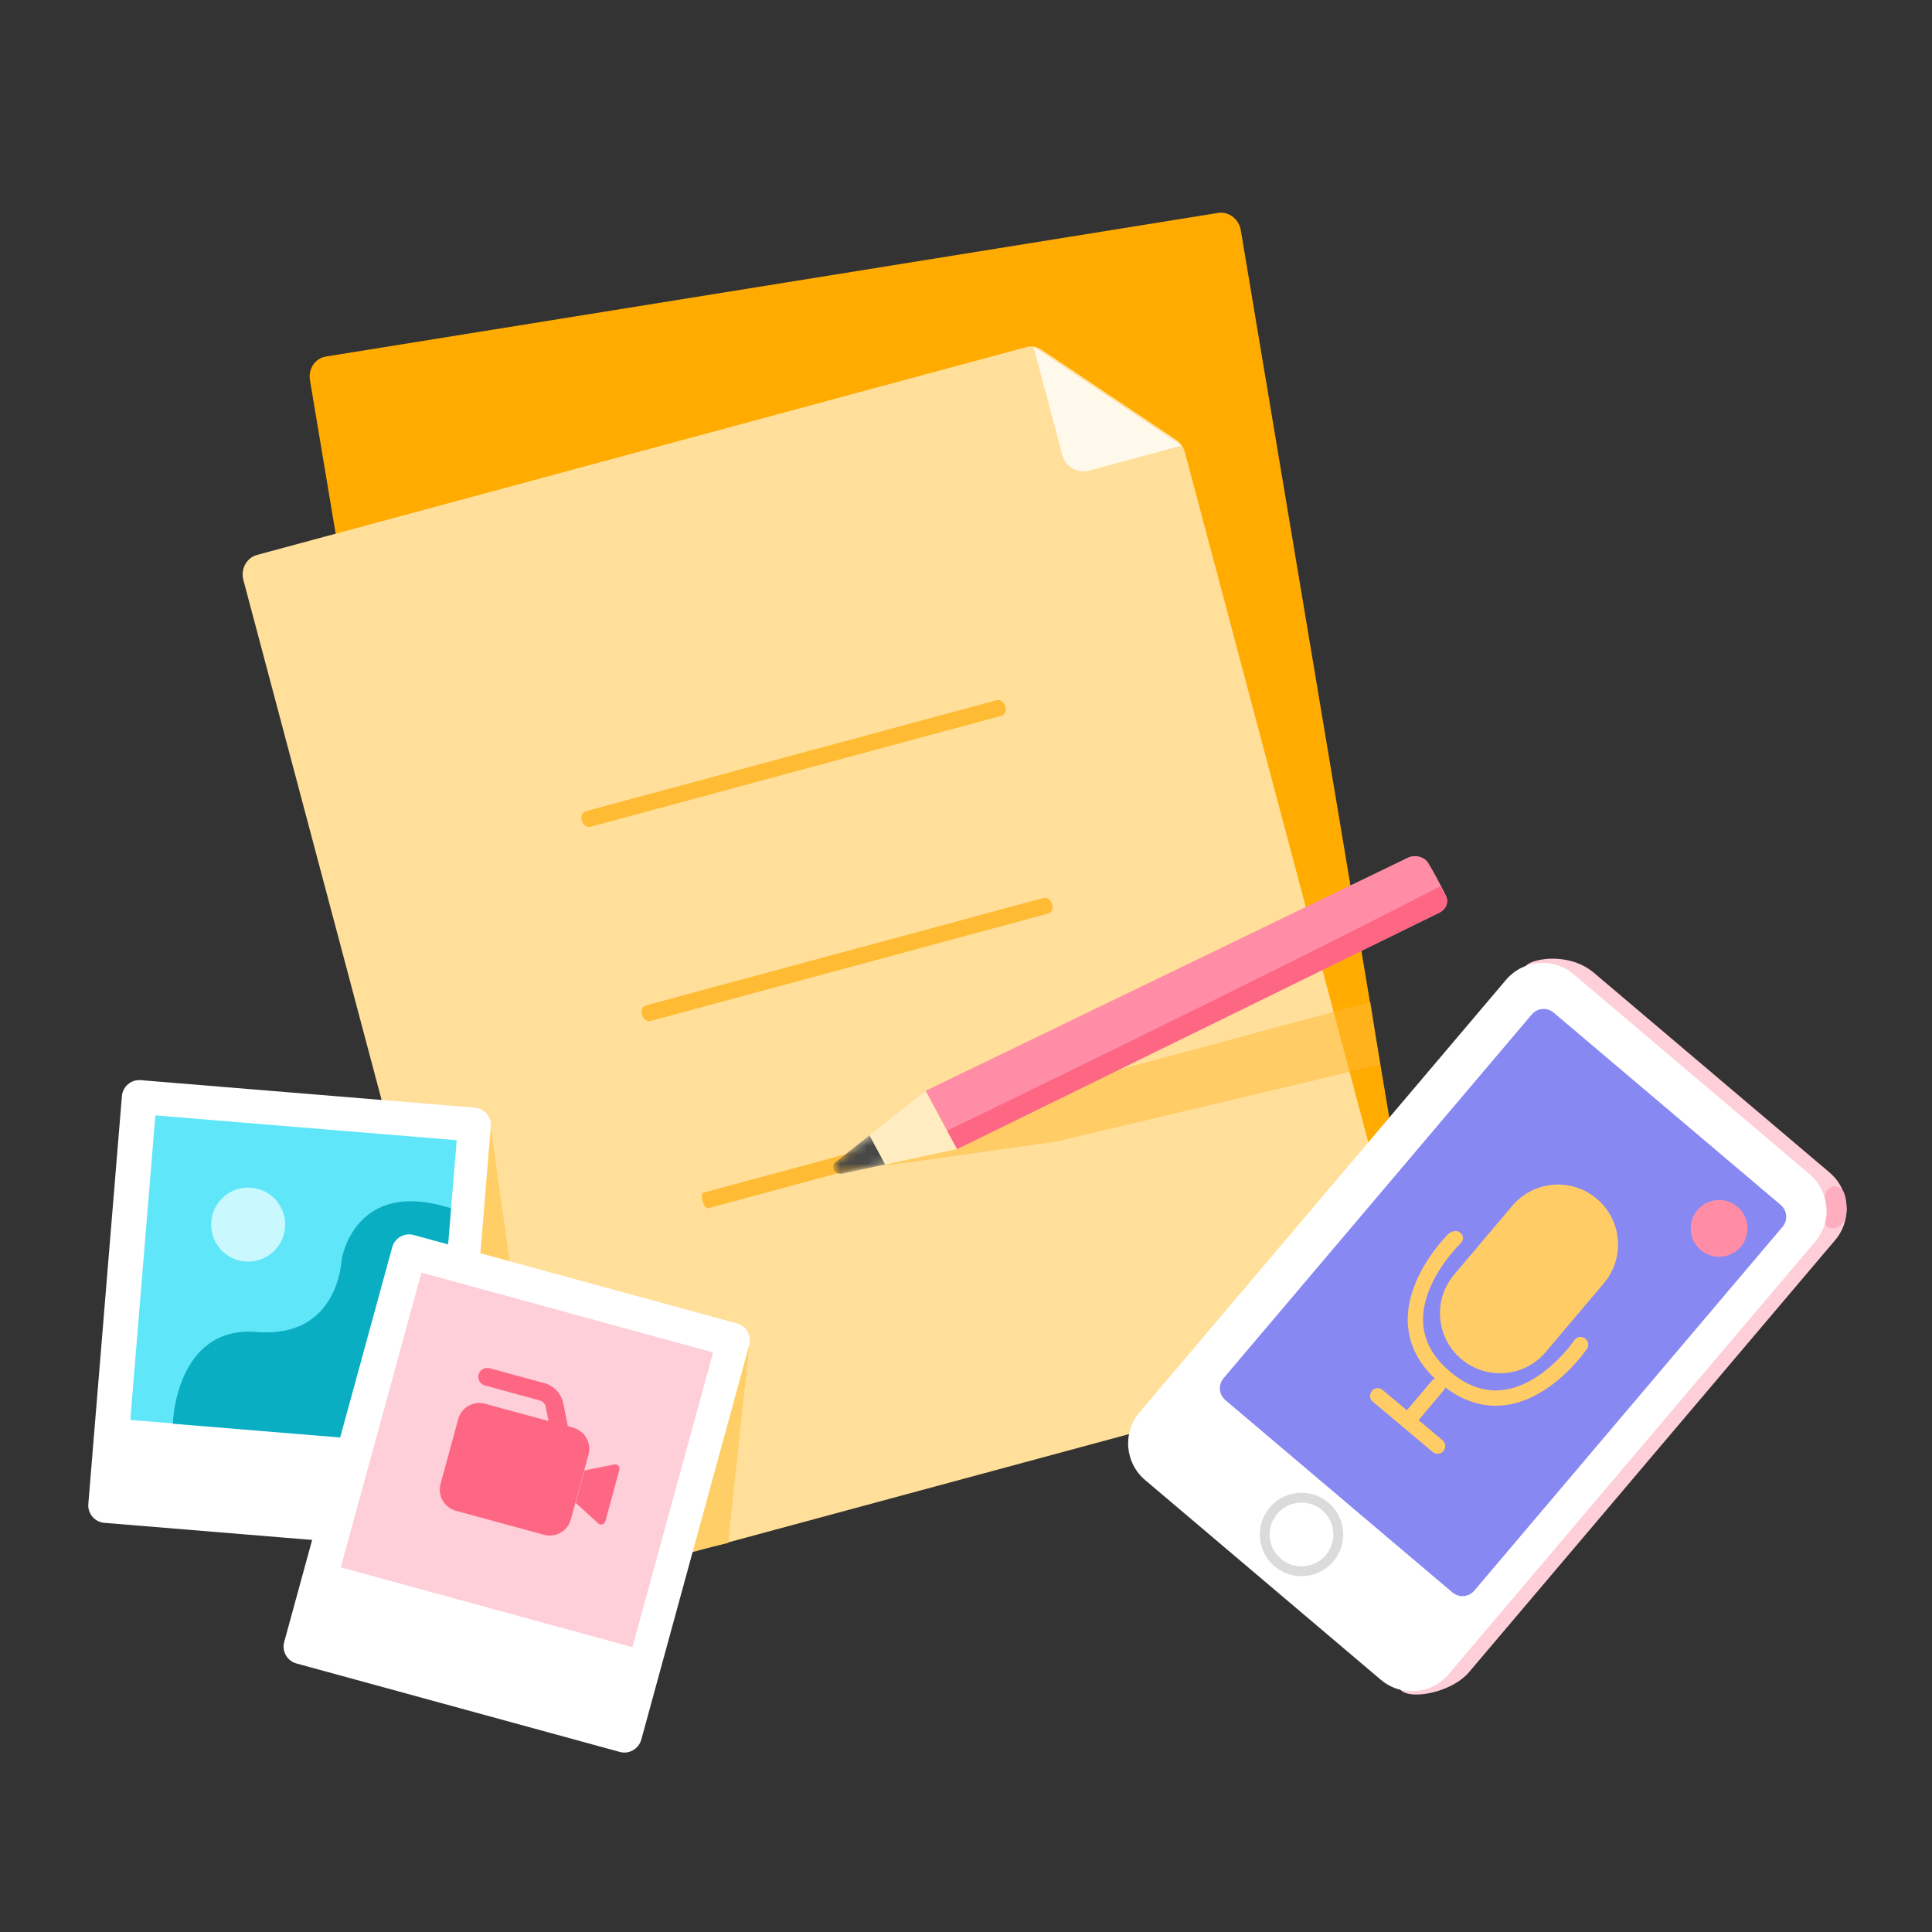 <svg width="215" height="215" viewBox="0 0 215 215" fill="none" xmlns="http://www.w3.org/2000/svg">
<rect x="0" y="0" width="215" height="215" fill="#333333" stroke="none"/>
<path d="M34.492 42.295C34.282 41.04 35.078 39.868 36.27 39.676L135.542 23.696C136.734 23.504 137.871 24.366 138.081 25.62L157.085 139.186C157.295 140.44 156.499 141.612 155.307 141.804L56.035 157.784C54.843 157.976 53.706 157.115 53.496 155.86L34.492 42.295Z" fill="#FFAB00"/>
<path d="M27.086 64.55C26.759 63.32 27.439 62.069 28.604 61.754L77.134 48.642L102.453 41.801L114.189 38.63C114.778 38.471 115.409 38.578 115.93 38.927L130.889 48.939C131.358 49.253 131.701 49.738 131.85 50.298L135.465 63.895L143.157 92.831L157.949 148.477C158.276 149.707 157.596 150.958 156.431 151.273L59.372 177.497C58.207 177.812 56.997 177.071 56.67 175.842L27.086 64.55Z" fill="#FFDF99"/>
<path d="M118.22 50.646C118.566 51.95 119.903 52.722 121.206 52.37L131.507 49.587L115.001 38.54L118.22 50.646Z" fill="#FFF9EB"/>
<path fill-rule="evenodd" clip-rule="evenodd" d="M64.749 91.332C64.607 90.853 64.806 90.381 65.194 90.276L110.918 77.922C111.306 77.817 111.736 78.12 111.878 78.598C112.02 79.076 111.822 79.549 111.434 79.653L65.709 92.007C65.322 92.112 64.892 91.81 64.749 91.332Z" fill="#FFBB33"/>
<path fill-rule="evenodd" clip-rule="evenodd" d="M71.44 112.94C71.297 112.462 71.486 111.993 71.862 111.891L116.139 99.928C116.515 99.826 116.935 100.132 117.077 100.61C117.219 101.088 117.031 101.558 116.655 101.659L72.377 113.622C72.002 113.724 71.582 113.418 71.44 112.94Z" fill="#FFBB33"/>
<path fill-rule="evenodd" clip-rule="evenodd" d="M78.185 133.689C78.043 133.21 78.084 132.781 78.277 132.728L101.074 126.569C101.268 126.517 101.54 126.862 101.682 127.34C101.825 127.818 101.783 128.248 101.59 128.3L78.793 134.46C78.6 134.512 78.328 134.167 78.185 133.689Z" fill="#FFBB33"/>
<path d="M155.885 186.744L129.658 164.52C127.393 162.607 127.115 159.22 129.034 156.974L169.861 108.058C168.666 107.041 174.103 105.474 177.363 108.245L203.59 130.47C205.855 132.383 206.133 135.769 204.214 138.015L163.443 186.127C160.947 188.983 154.315 189.532 155.885 186.744Z" fill="#FECFD8"/>
<path d="M153.666 186.932L127.439 164.708C125.174 162.795 124.896 159.408 126.816 157.162L167.586 109.051C169.499 106.786 172.886 106.508 175.132 108.427L201.359 130.652C203.624 132.565 203.902 135.951 201.982 138.197L161.212 186.309C159.318 188.567 155.931 188.845 153.666 186.932Z" fill="white"/>
<path d="M161.629 177.211L136.367 155.813C135.639 155.194 135.545 154.1 136.164 153.372L170.459 112.894C171.078 112.167 172.172 112.072 172.9 112.691L198.162 134.088C198.89 134.708 198.984 135.802 198.365 136.529L164.07 177.007C163.445 177.748 162.357 177.83 161.629 177.211Z" fill="#8888F2"/>
<path d="M143.034 174.436C145.063 175.432 147.516 174.595 148.512 172.566C149.508 170.537 148.671 168.085 146.642 167.088C144.613 166.092 142.16 166.929 141.164 168.958C140.168 170.988 141.005 173.44 143.034 174.436Z" fill="white"/>
<path fill-rule="evenodd" clip-rule="evenodd" d="M146.399 167.581C144.642 166.718 142.519 167.443 141.656 169.2C140.794 170.957 141.519 173.081 143.275 173.943C145.032 174.806 147.156 174.081 148.018 172.324C148.881 170.567 148.156 168.444 146.399 167.581ZM140.671 168.716C141.801 166.415 144.582 165.466 146.883 166.596C149.184 167.725 150.134 170.507 149.004 172.808C147.874 175.109 145.093 176.058 142.792 174.929C140.491 173.799 139.541 171.018 140.671 168.716Z" fill="#DBDBDB"/>
<path d="M162.619 151.243C159.797 148.865 159.444 144.66 161.823 141.838L168.283 134.194C170.661 131.372 174.867 131.018 177.689 133.397C180.511 135.775 180.864 139.979 178.485 142.802L172.026 150.446C169.647 153.268 165.442 153.621 162.619 151.243Z" fill="#FFCC66"/>
<path fill-rule="evenodd" clip-rule="evenodd" d="M162.591 137.263C162 136.65 161.235 137.263 161.235 137.263L161.232 137.266L161.225 137.273L161.202 137.296C161.182 137.316 161.155 137.343 161.119 137.379C161.049 137.45 160.95 137.554 160.828 137.687C160.584 137.952 160.247 138.336 159.871 138.818C159.121 139.777 158.196 141.144 157.532 142.749C156.868 144.353 156.447 146.239 156.767 148.208C157.058 149.99 157.944 151.77 159.678 153.418C159.549 153.467 159.43 153.549 159.334 153.663L156.558 156.941L153.866 154.681C153.505 154.378 152.968 154.425 152.666 154.785C152.363 155.146 152.41 155.683 152.77 155.985L156.022 158.716C156.047 158.744 156.075 158.77 156.105 158.795C156.136 158.822 156.169 158.846 156.202 158.867L159.433 161.579C159.793 161.882 160.33 161.835 160.633 161.475C160.935 161.114 160.888 160.577 160.528 160.275L157.863 158.037L160.634 154.763C160.729 154.651 160.79 154.521 160.818 154.387C162.789 155.883 164.747 156.468 166.599 156.435C168.589 156.399 170.372 155.651 171.836 154.715C173.301 153.779 174.488 152.629 175.303 151.723C175.713 151.269 176.033 150.871 176.253 150.584C176.363 150.441 176.447 150.325 176.506 150.243C176.535 150.203 176.558 150.171 176.573 150.148L176.592 150.121L176.597 150.113L176.599 150.111C176.599 150.111 176.6 150.109 175.917 149.647L176.6 150.109C176.864 149.719 176.761 149.19 176.372 148.926C175.982 148.663 175.453 148.765 175.189 149.155L175.187 149.158L175.175 149.175C175.164 149.192 175.146 149.217 175.121 149.251C175.073 149.319 174.999 149.42 174.901 149.548C174.704 149.805 174.412 150.167 174.038 150.584C173.284 151.42 172.212 152.453 170.919 153.28C169.624 154.107 168.147 154.703 166.569 154.731C165.01 154.76 163.266 154.237 161.406 152.677L161.405 152.676C159.529 151.108 158.7 149.476 158.449 147.934C158.195 146.373 158.52 144.817 159.106 143.4C159.692 141.985 160.521 140.752 161.213 139.867C161.557 139.426 161.863 139.077 162.082 138.84C162.191 138.721 162.277 138.631 162.336 138.572C162.365 138.542 162.387 138.52 162.401 138.506L162.416 138.491L162.419 138.488C162.419 138.488 163.182 137.875 162.591 137.263Z" fill="#FFCC66"/>
<path d="M189.913 139.537C191.48 140.307 193.374 139.66 194.144 138.093C194.913 136.526 194.267 134.632 192.7 133.862C191.132 133.093 189.238 133.74 188.469 135.307C187.7 136.874 188.346 138.768 189.913 139.537Z" fill="#FF8DA6"/>
<path d="M203.92 132.063C203.494 132.178 203.157 132.551 203.098 132.984C203.04 133.418 203.203 133.837 203.268 134.269C203.308 134.597 203.316 134.924 203.275 135.259C203.258 135.42 203.222 135.587 203.192 135.742C203.15 135.89 203.108 136.039 203.14 136.193C203.178 136.366 203.315 136.495 203.477 136.574C203.899 136.781 204.442 136.679 204.805 136.379C205.598 135.736 205.559 134.593 205.435 133.685C205.428 133.604 205.409 133.518 205.402 133.438C205.305 132.882 205.115 132.234 204.502 132.071C204.297 132.017 204.099 132.013 203.92 132.063Z" fill="#FFAEC0"/>
<path d="M57.154 143.429L54.443 124.325L47.472 142.526L57.154 143.429Z" fill="#FFCE66"/>
<path d="M81.034 171.699L83.487 148.722L74.386 173.312L81.034 171.699Z" fill="#FFCE66"/>
<path d="M48.792 172.526L11.602 169.465C10.547 169.378 9.742 168.439 9.829 167.372L13.566 121.976C13.653 120.921 14.591 120.114 15.657 120.202L52.846 123.263C53.901 123.35 54.707 124.289 54.619 125.355L50.882 170.751C50.751 171.803 49.846 172.613 48.792 172.526Z" fill="white"/>
<path d="M50.814 126.885L17.29 124.126L14.501 158.014L48.036 160.774L50.825 126.886L50.814 126.885Z" fill="#60E6F9"/>
<path d="M19.237 158.404C19.237 158.404 19.525 147.478 28.602 148.225C37.667 148.971 38.008 140.239 38.008 140.239C38.008 140.239 39.336 130.988 50.189 134.461L48.021 160.807L19.235 158.437L19.237 158.404Z" fill="#0AAEC2"/>
<mask id="mask0_1_4650" style="mask-type:alpha" maskUnits="userSpaceOnUse" x="14" y="124" width="37" height="37">
<path d="M50.814 126.887L17.292 124.126L14.501 158.012L48.033 160.774L50.825 126.888L50.814 126.887Z" fill="#1AD1E6"/>
</mask>
<g mask="url(#mask0_1_4650)">
<path d="M27.277 140.383C29.54 140.569 31.533 138.885 31.72 136.616C31.907 134.347 30.222 132.36 27.953 132.173C25.69 131.986 23.697 133.67 23.51 135.94C23.329 138.209 25.014 140.196 27.277 140.383Z" fill="#CAF8FF"/>
</g>
<path d="M68.981 194.963L32.984 185.115C31.963 184.836 31.344 183.765 31.626 182.733L43.649 138.793C43.928 137.772 44.999 137.152 46.031 137.434L82.027 147.282C83.048 147.561 83.667 148.632 83.385 149.664L71.362 193.604C71.069 194.633 70.002 195.243 68.981 194.963Z" fill="white"/>
<path d="M79.354 150.502L46.896 141.622L37.922 174.422L70.38 183.302L79.354 150.502Z" fill="#FECFD8"/>
<path fill-rule="evenodd" clip-rule="evenodd" d="M60.058 155.843C60.402 155.936 60.662 156.212 60.733 156.566L61.324 159.514C61.432 160.053 61.956 160.403 62.495 160.294C63.035 160.186 63.384 159.661 63.276 159.122L62.684 156.174C62.465 155.08 61.651 154.212 60.581 153.921L54.483 152.261C53.953 152.117 53.406 152.43 53.261 152.961C53.117 153.491 53.43 154.039 53.961 154.183L60.058 155.843Z" fill="#FE6784"/>
<path d="M65.492 161.871C65.845 160.573 65.08 159.235 63.783 158.882L53.977 156.214C52.68 155.861 51.342 156.626 50.989 157.924L49.025 165.14C48.672 166.438 49.438 167.775 50.735 168.128L60.54 170.797C61.838 171.15 63.175 170.384 63.529 169.087L65.492 161.871Z" fill="#FE6784"/>
<path d="M68.362 162.968L65.041 163.641L64.063 167.238L66.576 169.532C66.844 169.772 67.271 169.646 67.364 169.304L68.926 163.563C69.019 163.222 68.716 162.897 68.362 162.968Z" fill="#FE6784"/>
<path opacity="0.5" d="M117.512 127.044L98.773 129.679L105.587 124.147L152.515 111.502L153.568 118.483L117.512 127.044Z" fill="#FFBB33"/>
<path d="M160.908 99.669C161.251 100.348 160.96 101.146 160.231 101.535L106.498 127.881L102.996 121.393L156.594 95.483C157.433 95.051 158.514 95.311 158.959 96.061C159.557 97.068 160.042 97.951 160.908 99.669Z" fill="#FF8DA6"/>
<path d="M160.859 99.646C161.223 100.335 160.939 101.16 160.193 101.558L106.497 127.881L105.354 125.852C105.354 125.852 140.757 108.727 159.979 98.779C160.301 98.613 160.232 98.462 160.859 99.646Z" fill="#FE6784"/>
<path d="M95.962 126.97C94.519 128.114 95.764 130.173 97.654 129.769L106.497 127.881L102.996 121.392L95.962 126.97Z" fill="#FFEDC1"/>
<mask id="mask1_1_4650" style="mask-type:alpha" maskUnits="userSpaceOnUse" x="92" y="121" width="15" height="10">
<path d="M92.987 129.329C92.331 129.849 92.896 130.785 93.756 130.601L105.477 128.099C106.003 127.987 106.281 127.481 106.051 127.055L103.485 122.299C103.241 121.848 102.566 121.733 102.141 122.07L92.987 129.329Z" fill="#FFEDC1"/>
</mask>
<g mask="url(#mask1_1_4650)">
<path d="M92.986 129.329C92.33 129.849 92.896 130.785 93.755 130.602L98.502 129.588L96.751 126.344L92.986 129.329Z" fill="#484848"/>
</g>
</svg>
